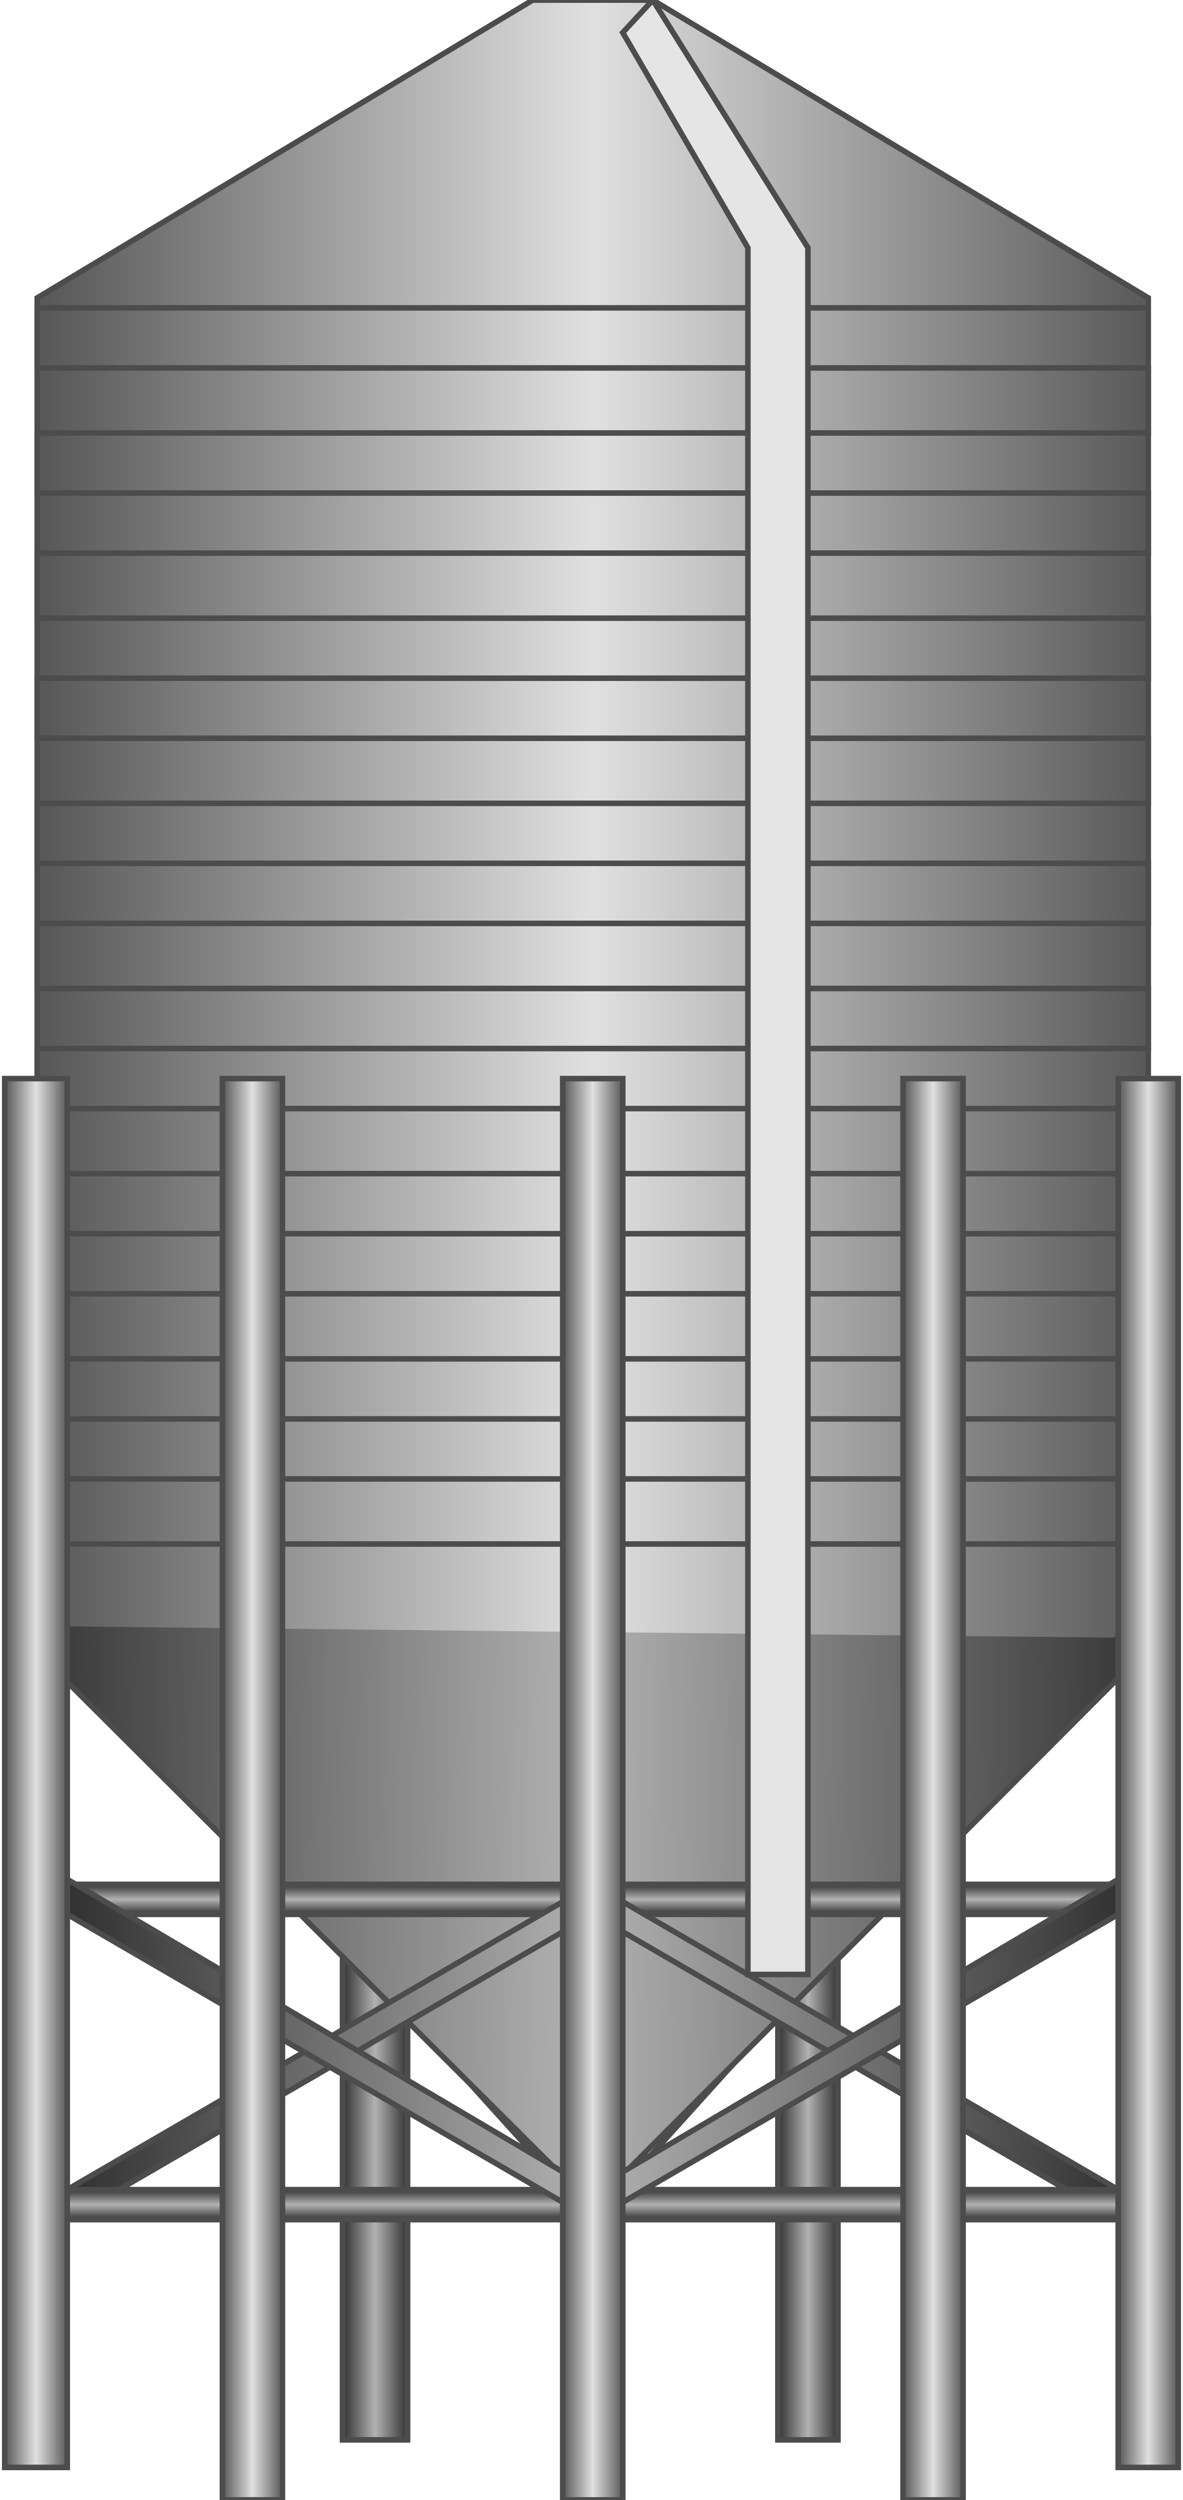 <svg version="1.1" xmlns="http://www.w3.org/2000/svg" xmlns:xlink="http://www.w3.org/1999/xlink" width="53px" height="112px" viewBox="0 0 52.813 112.5" enable-background="new 0 0 52.813 112.5" xml:space="preserve">
<g id="Group_Support_Back">
	<linearGradient id="SVGID_1_" gradientUnits="userSpaceOnUse" x1="15.202" y1="79.165" x2="18.13" y2="79.165">
		<stop offset="0.01" style="stop-color:#333333" />
		<stop offset="0.5" style="stop-color:#B2B2B2" />
		<stop offset="1" style="stop-color:#333333" />
	</linearGradient>
	<path fill="url(#SVGID_1_)" stroke="#4C4C4C" stroke-width="0.25" d="M15.202,48.537h2.928v61.257h-2.928V48.537z" />
	<linearGradient id="SVGID_2_" gradientUnits="userSpaceOnUse" x1="34.795" y1="79.165" x2="37.498" y2="79.165">
		<stop offset="0.01" style="stop-color:#333333" />
		<stop offset="0.5" style="stop-color:#B2B2B2" />
		<stop offset="1" style="stop-color:#333333" />
	</linearGradient>
	<path fill="url(#SVGID_2_)" stroke="#4C4C4C" stroke-width="0.25" d="M34.795,48.537h2.703v61.257h-2.703V48.537z" />
</g>
<g id="Group_Silo">
	<linearGradient id="SVGID_3_" gradientUnits="userSpaceOnUse" x1="1.464" y1="49.944" x2="51.461" y2="49.944">
		<stop offset="0.01" style="stop-color:#595959" />
		<stop offset="0.5" style="stop-color:#E0E0E0" />
		<stop offset="1" style="stop-color:#595959" />
	</linearGradient>
	<path fill="url(#SVGID_3_)" stroke="#4C4C4C" stroke-width="0.25" d="M51.461,72.184L26.463,99.885L1.464,72.184v-58.78   l22.296-13.4h5.405l22.296,13.4V72.184" />
	
		<linearGradient id="SVGID_4_" gradientUnits="userSpaceOnUse" x1="0.281" y1="86.33" x2="52.154" y2="86.33" gradientTransform="matrix(0.995 -0.005 -0.005 0.995 0.348 0.347)">
		<stop offset="0.01" style="stop-color:#333333" />
		<stop offset="0.5" style="stop-color:#B2B2B2" />
		<stop offset="1" style="stop-color:#333333" />
	</linearGradient>
	<polyline fill="url(#SVGID_4_)" stroke="#4C4C4C" stroke-width="0.25" points="51.904,73.716 26.439,99.25 0.281,73.161  " />
</g>
<g id="Group_Grain_Silo">
	<path fill="none" stroke="#4C4C4C" stroke-width="0.25" d="M1.464,69.48h49.997v-2.928H1.464v-2.701h49.997v-2.703H1.464v-2.928   h49.997v-2.703H1.464v-2.703h49.997v-2.928H1.464v-2.703h49.997v-2.702H1.464v-2.928h49.997v-2.703H1.464V36.15h49.997v-2.928   H1.464V30.52h49.997v-2.702H1.464v-2.928h49.997v-2.702H1.464v-2.703h49.997v-2.928H1.464v-2.703h49.997" />
</g>
<g id="Group_Cross_Stand">
	<linearGradient id="SVGID_5_" gradientUnits="userSpaceOnUse" x1="26.462" y1="86.147" x2="26.462" y2="84.795">
		<stop offset="0.01" style="stop-color:#333333" />
		<stop offset="0.5" style="stop-color:#B2B2B2" />
		<stop offset="1" style="stop-color:#333333" />
	</linearGradient>
	<path fill="url(#SVGID_5_)" stroke="#4C4C4C" stroke-width="0.25" d="M2.815,84.795h47.294v1.352H2.815V84.795z" />
	<linearGradient id="SVGID_6_" gradientUnits="userSpaceOnUse" x1="2.815" y1="92.34" x2="50.109" y2="92.34">
		<stop offset="0.01" style="stop-color:#333333" />
		<stop offset="0.5" style="stop-color:#B2B2B2" />
		<stop offset="1" style="stop-color:#333333" />
	</linearGradient>
	<path fill="url(#SVGID_6_)" stroke="#4C4C4C" stroke-width="0.25" d="M2.815,98.533l23.647-13.738l23.646,13.738v1.352   L26.463,86.146L2.815,99.885V98.533z" />
	<linearGradient id="SVGID_7_" gradientUnits="userSpaceOnUse" x1="26.462" y1="99.885" x2="26.462" y2="98.533">
		<stop offset="0.01" style="stop-color:#333333" />
		<stop offset="0.5" style="stop-color:#B2B2B2" />
		<stop offset="1" style="stop-color:#333333" />
	</linearGradient>
	<path fill="url(#SVGID_7_)" stroke="#4C4C4C" stroke-width="0.25" d="M2.815,98.533h47.294v1.352H2.815V98.533z" />
	<linearGradient id="SVGID_8_" gradientUnits="userSpaceOnUse" x1="2.815" y1="92.228" x2="50.109" y2="92.228">
		<stop offset="0.01" style="stop-color:#333333" />
		<stop offset="0.5" style="stop-color:#B2B2B2" />
		<stop offset="1" style="stop-color:#333333" />
	</linearGradient>
	<path fill="url(#SVGID_8_)" stroke="#4C4C4C" stroke-width="0.25" d="M50.109,86.146L26.463,99.885L2.815,86.146V84.57   l23.647,13.963L50.109,84.57V86.146z" />
</g>
<g id="Group_Overflow_Indicator">
	<path fill="#E5E5E5" stroke="#4C4C4C" stroke-width="0.25" d="M33.444,11.151l-5.631-9.684l1.352-1.464l6.981,11.148V88.85h-2.702   V11.151z" />
</g>
<g id="Group_Stand">
	<linearGradient id="SVGID_9_" gradientUnits="userSpaceOnUse" x1="50.109" y1="79.785" x2="52.812" y2="79.785">
		<stop offset="0.01" style="stop-color:#595959" />
		<stop offset="0.5" style="stop-color:#E0E0E0" />
		<stop offset="1" style="stop-color:#595959" />
	</linearGradient>
	<path fill="url(#SVGID_9_)" stroke="#4C4C4C" stroke-width="0.25" d="M50.109,48.537h2.703v62.497h-2.703V48.537z" />
	<linearGradient id="SVGID_10_" gradientUnits="userSpaceOnUse" x1="-2.441406e-004" y1="79.785" x2="2.815" y2="79.785">
		<stop offset="0.01" style="stop-color:#595959" />
		<stop offset="0.5" style="stop-color:#E0E0E0" />
		<stop offset="1" style="stop-color:#595959" />
	</linearGradient>
	<path fill="url(#SVGID_10_)" stroke="#4C4C4C" stroke-width="0.25" d="M0,48.537h2.815v62.497H0V48.537z" />
	<linearGradient id="SVGID_11_" gradientUnits="userSpaceOnUse" x1="25.111" y1="80.517" x2="27.813" y2="80.517">
		<stop offset="0.01" style="stop-color:#595959" />
		<stop offset="0.5" style="stop-color:#E0E0E0" />
		<stop offset="1" style="stop-color:#595959" />
	</linearGradient>
	<path fill="url(#SVGID_11_)" stroke="#4C4C4C" stroke-width="0.25" d="M25.111,48.537h2.702v63.959h-2.702V48.537z" />
	<linearGradient id="SVGID_12_" gradientUnits="userSpaceOnUse" x1="9.797" y1="80.517" x2="12.499" y2="80.517">
		<stop offset="0.01" style="stop-color:#595959" />
		<stop offset="0.5" style="stop-color:#E0E0E0" />
		<stop offset="1" style="stop-color:#595959" />
	</linearGradient>
	<path fill="url(#SVGID_12_)" stroke="#4C4C4C" stroke-width="0.25" d="M9.797,48.537h2.702v63.959H9.797V48.537z" />
	<linearGradient id="SVGID_13_" gradientUnits="userSpaceOnUse" x1="40.425" y1="80.517" x2="43.128" y2="80.517">
		<stop offset="0.01" style="stop-color:#595959" />
		<stop offset="0.5" style="stop-color:#E0E0E0" />
		<stop offset="1" style="stop-color:#595959" />
	</linearGradient>
	<path fill="url(#SVGID_13_)" stroke="#4C4C4C" stroke-width="0.25" d="M40.426,48.537h2.702v63.959h-2.702V48.537z" />
</g>
</svg>